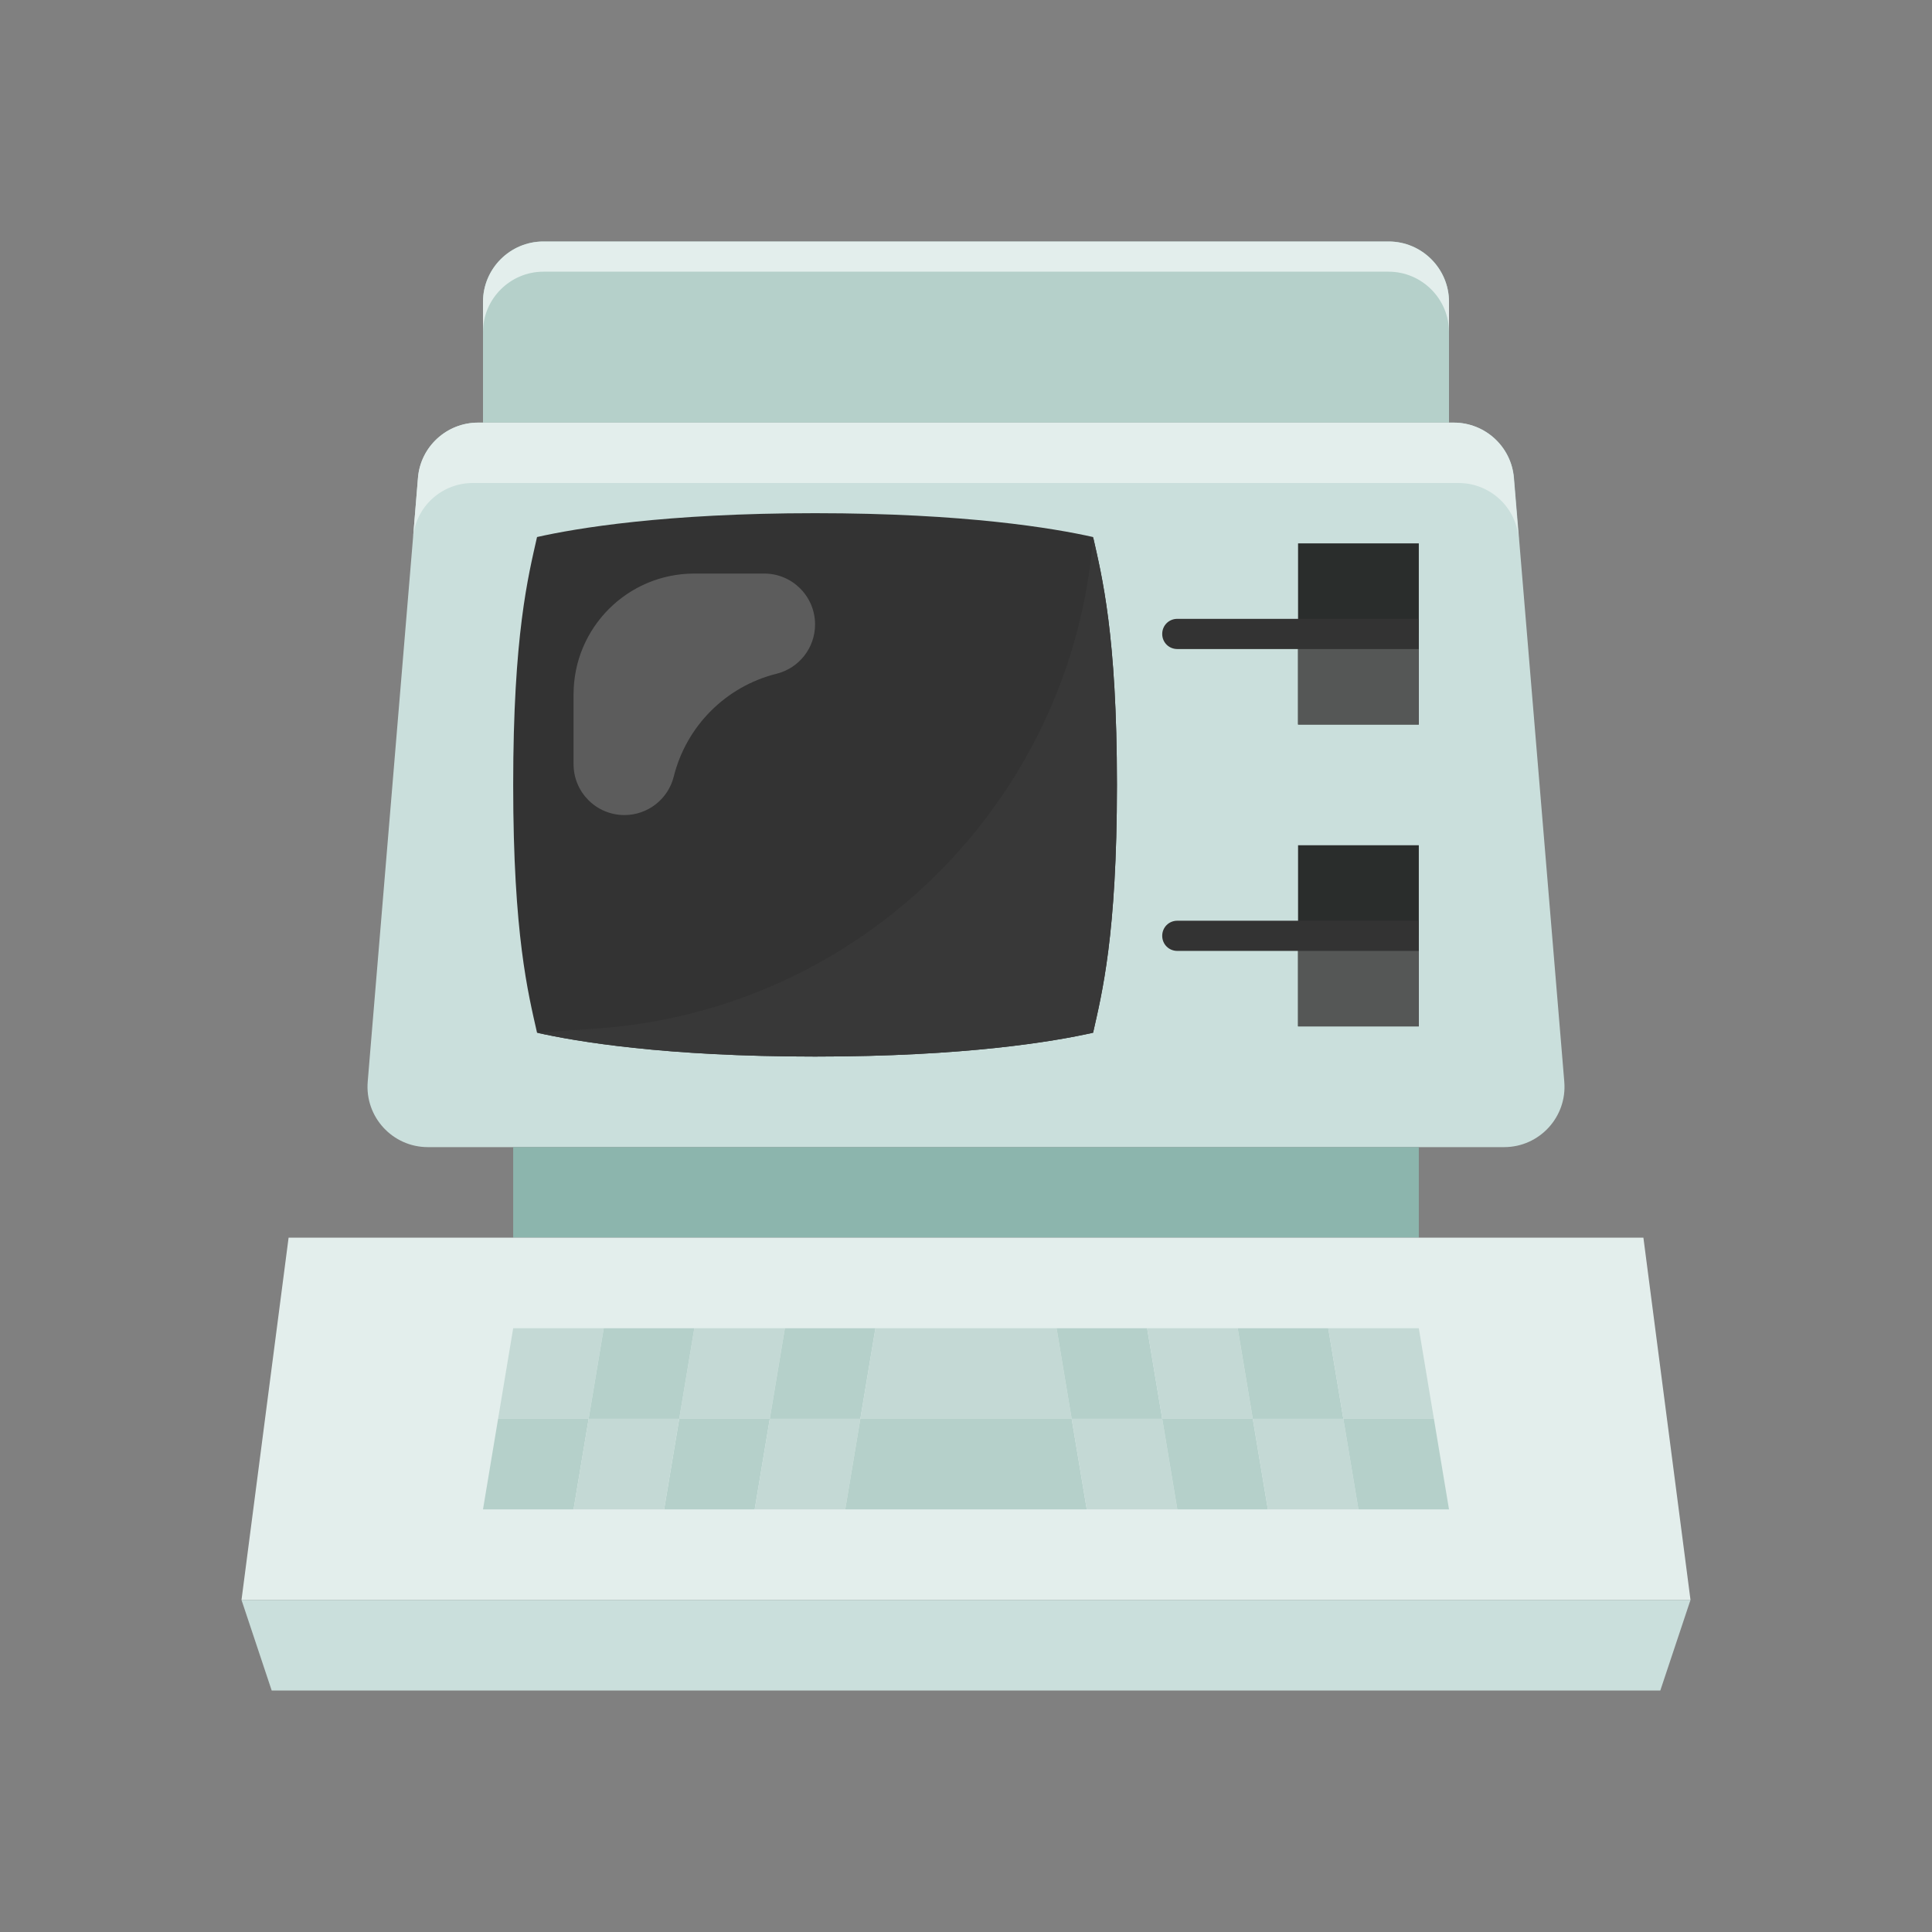 <svg id="Layer_1" enable-background="new 0 0 64 64" height="512" viewBox="0 0 64 64" width="512" xmlns="http://www.w3.org/2000/svg"><rect x="0" y="0" width="64" height="64" fill="#808080" stroke="none"/><path d="m14.174 38c-1.17 0-2.09-1-1.993-2.166l.069-.834 1.597-19.166c.087-1.037.953-1.834 1.993-1.834h32.32c1.04 0 1.907.797 1.993 1.834l1.597 19.166.069.834c.098 1.166-.823 2.166-1.993 2.166z" fill="#cadfdc"/><path d="m36.21 17.79c-1.29-.29-4.23-.79-9.21-.79s-7.92.5-9.21.79c-.29 1.29-.79 3.23-.79 8.21s.5 6.92.79 8.21c1.29.29 4.23.79 9.21.79s7.92-.5 9.21-.79c.29-1.29.79-3.23.79-8.21s-.5-6.92-.79-8.21z" fill="#333"/><path d="m37 26c0 4.98-.5 6.92-.79 8.21-1.29.29-4.23.79-9.21.79s-7.92-.5-9.21-.79l1.99-.14c8.75-.615 15.735-7.536 16.431-16.28.289 1.29.789 3.23.789 8.21z" fill="#383838"/><path d="m23 19h2.315c.931 0 1.685.754 1.685 1.685 0 .773-.526 1.447-1.276 1.634-1.677.419-2.986 1.728-3.405 3.405-.187.75-.861 1.276-1.634 1.276-.931 0-1.685-.754-1.685-1.685v-2.315c0-2.209 1.791-4 4-4z" fill="#5c5c5c"/><g fill="none" stroke="#000" stroke-linecap="round" stroke-linejoin="round" stroke-miterlimit="10"><path d="m25.5 47-.5 3h-3l.5-3z"/><path d="m26 44-.5 3h-3l.5-3z"/><path d="m29 44-.5 3h-3l.5-3z"/><path d="m28.5 47-.5 3h-3l.5-3z"/><path d="m19.5 47-.5 3h-3l.5-3z"/><path d="m20 44-.5 3h-3l.5-3z"/><path d="m23 44-.5 3h-3l.5-3z"/><path d="m22.5 47-.5 3h-3l.5-3z"/><path d="m32 44v3h-3.5l.5-3z"/><path d="m35.5 47h-3.5v-3h3z"/><path d="m36 50h-8l.5-3h7z"/><path d="m38.5 47h-3l-.5-3h3z"/><path d="m39 50h-3l-.5-3h3z"/><path d="m42 50h-3l-.5-3h3z"/><path d="m41.5 47h-3l-.5-3h3z"/><path d="m45 50h-3l-.5-3h3z"/><path d="m44.5 47h-3l-.5-3h3z"/><path d="m48 50h-3l-.5-3h3z"/><path d="m47.5 47h-3l-.5-3h3z"/></g><path d="m16 14v-4c0-1.105.895-2 2-2h28c1.105 0 2 .895 2 2v4" fill="#b5d0ca"/><path d="m48 10v1c0-1.1-.9-2-2-2h-28c-1.1 0-2 .9-2 2v-1c0-1.1.9-2 2-2h28c1.1 0 2 .9 2 2z" fill="#e3eeec"/><path d="m17 38h30v3h-30z" fill="#8cb5ad"/><path d="m56 53h-48l1.56-12h9.44 2 22 2 9.44z" fill="#e3eeec"/><path d="m25.5 47-.5 3h-3l.5-3z" fill="#b5d0ca"/><path d="m26 44-.5 3h-3l.5-3z" fill="#c4d9d5"/><path d="m29 44-.5 3h-3l.5-3z" fill="#b5d0ca"/><path d="m28.5 47-.5 3h-3l.5-3z" fill="#c4d9d5"/><path d="m19.5 47-.5 3h-3l.5-3z" fill="#b5d0ca"/><path d="m20 44-.5 3h-3l.5-3z" fill="#c4d9d5"/><path d="m23 44-.5 3h-3l.5-3z" fill="#b5d0ca"/><path d="m22.5 47-.5 3h-3l.5-3z" fill="#c4d9d5"/><path d="m32 44v3h-3.5l.5-3z" fill="#c4d9d5"/><path d="m35.5 47h-3.5v-3h3z" fill="#c4d9d5"/><path d="m36 50h-8l.5-3h7z" fill="#b5d0ca"/><path d="m38.5 47h-3l-.5-3h3z" fill="#b5d0ca"/><path d="m39 50h-3l-.5-3h3z" fill="#c4d9d5"/><path d="m42 50h-3l-.5-3h3z" fill="#b5d0ca"/><path d="m41.5 47h-3l-.5-3h3z" fill="#c4d9d5"/><path d="m45 50h-3l-.5-3h3z" fill="#c4d9d5"/><path d="m44.5 47h-3l-.5-3h3z" fill="#b5d0ca"/><path d="m48 50h-3l-.5-3h3z" fill="#b5d0ca"/><path d="m47.5 47h-3l-.5-3h3z" fill="#c4d9d5"/><path d="m55 56h-46l-1-3h48z" fill="#cadfdc"/><path d="m43 18h4v6h-4z" fill="#2a2d2c"/><path d="m43 21h4v3h-4z" fill="#555756"/><path d="m47 20.5v1h-8c-.28 0-.5-.22-.5-.5s.22-.5.5-.5z" fill="#333"/><path d="m43 28h4v6h-4z" fill="#2a2d2c"/><path d="m43 31h4v3h-4z" fill="#555756"/><path d="m47 30.5v1h-8c-.28 0-.5-.22-.5-.5s.22-.5.5-.5z" fill="#333"/><path d="m50.315 17.92-.01-.09c-.08-1.03-.95-1.83-1.99-1.83h-32.65c-1.03 0-1.89.78-1.98 1.8l.16-1.97c.08-1.03.95-1.83 1.99-1.83h32.32c1.04 0 1.91.8 1.99 1.83z" fill="#e3eeec"/></svg>